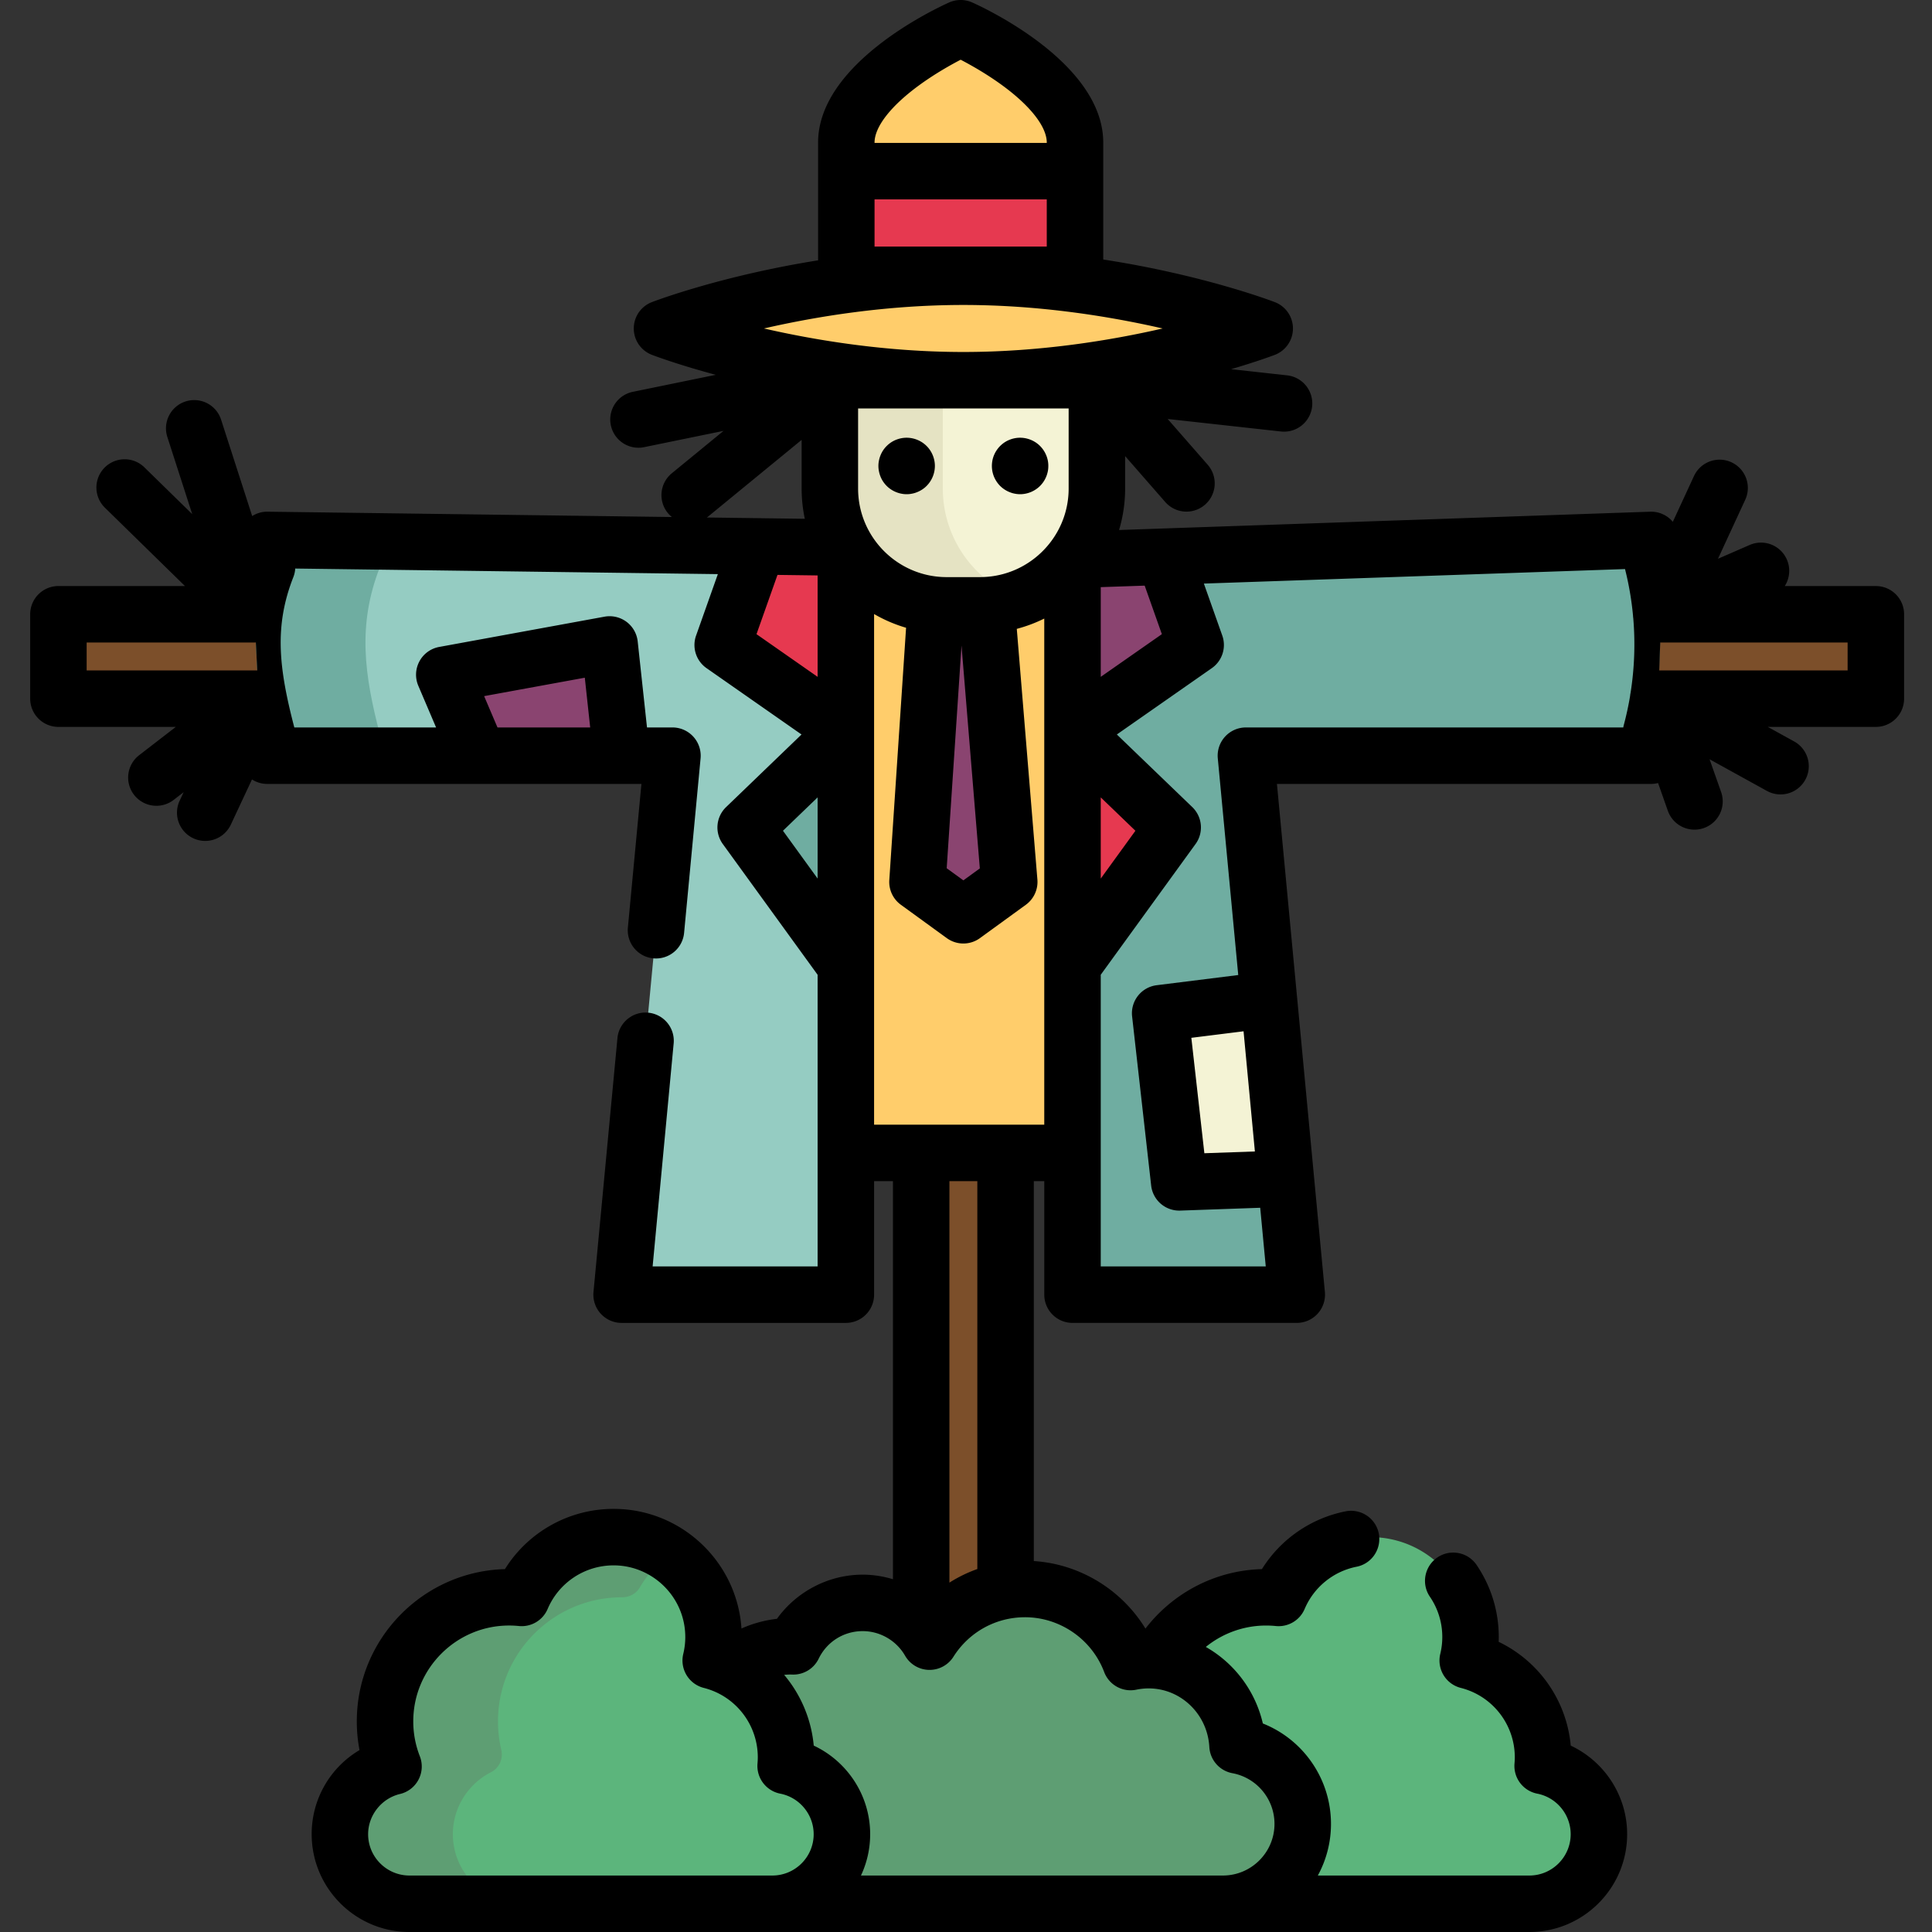 <svg xmlns="http://www.w3.org/2000/svg" height="512pt" viewBox="-8 0 512 512.001" width="512pt"><rect x="-8" y="0" width="512" height="512.001" fill="#333333" stroke="none"/><path d="M216.16 343.098V145.109l-153.347-2.023v3.75c0 1.27-.024 2.312-.047 3.39-6.043 15.395-4.149 28.653.047 44.66v5.38h107.394L156.73 343.098Zm0 0" style="stroke:none;fill-rule:nonzero;fill:#95ccc2;fill-opacity:1"/><path d="M92.746 194.887c-4.195-16.008-6.086-29.266-.043-44.66.02-1.079.043-2.122.043-3.391v-3.356l-29.933-.394v3.75c0 1.27-.024 2.312-.047 3.39-6.043 15.395-4.149 28.653.047 44.66v5.38h29.933v-5.379Zm0 0" style="stroke:none;fill-rule:nonzero;fill:#6fada1;fill-opacity:1"/><path d="M282.688 100.766v28.703a30.8 30.8 0 0 1-6.446 18.898c0 .012-.012.012-.012.02-5.34 6.906-13.52 11.484-22.789 11.984-.289.008-.57.031-.847.04-.29.01-.578.01-.86.01h-8.859a31.33 31.33 0 0 1-2.852-.128c-10.187-.93-18.937-6.797-23.859-15.188a30.807 30.807 0 0 1-4.238-15.636v-28.703Zm0 0" style="stroke:none;fill-rule:nonzero;fill:#f4f3d5;fill-opacity:1"/><path d="M246.102 145.105a30.771 30.771 0 0 1-4.243-15.636v-28.703h-29.933v28.703a30.807 30.807 0 0 0 4.238 15.636c4.922 8.391 13.672 14.258 23.86 15.188a31.33 31.33 0 0 0 2.851.129h8.86c.28 0 .57 0 .859-.012.277-.008.558-.031.847-.039a30.78 30.78 0 0 0 8.829-1.8 30.994 30.994 0 0 1-16.168-13.466Zm0 0" style="stroke:none;fill-rule:nonzero;fill:#e5e3c3;fill-opacity:1"/><path d="M327.164 87.05s-35.754 13.716-79.86 13.716c-44.105 0-79.859-13.715-79.859-13.715S203.2 73.34 247.305 73.34c44.105 0 79.86 13.71 79.86 13.71ZM276.89 37.785v7.574h-60.605v-7.574c0-16.73 30.3-30.3 30.3-30.3s30.306 13.57 30.306 30.3Zm0 0" style="stroke:none;fill-rule:nonzero;fill:#ffcd6b;fill-opacity:1"/><path d="M216.285 45.36h60.606v27.456h-60.606Zm0 0" style="stroke:none;fill-rule:nonzero;fill:#e63950;fill-opacity:1"/><path d="m432.242 162.785-.8 22.371h.011a89.977 89.977 0 0 1-1.887 8.848c0 .8.012 1.508.012 2.027v4.23H322.176l6.097 64.657-28.816 3.602 5.05 44.828 28.247-1.008 2.902 30.762H276.23v-87.207l26.54-36.618-26.54-25.55 32.637-22.801-8.27-23.348v-.047l128.981-4.453v1.969c0 .2.027 1.894.027 2.812a87.678 87.678 0 0 1 2.637 14.918v.008Zm0 0" style="stroke:none;fill-rule:nonzero;fill:#6fada1;fill-opacity:1"/><path d="m302.773 219.277-26.543 36.618v-62.168Zm0 0" style="stroke:none;fill-rule:nonzero;fill:#e63950;fill-opacity:1"/><path d="m332.754 312.34-28.246 1.008-5.051-44.828 28.816-3.602Zm0 0" style="stroke:none;fill-rule:nonzero;fill:#f4f3d5;fill-opacity:1"/><path d="m259.469 233.715-12.164 8.84-12.16-8.84 4.878-73.422a31.33 31.33 0 0 0 2.852.129h8.86c.28 0 .57 0 .859-.012h.847Zm0 0" style="stroke:none;fill-rule:nonzero;fill:#8a4470;fill-opacity:1"/><path d="M276.23 148.387v157.148h-60.074V145.113l.008-.008c4.922 8.391 13.672 14.258 23.86 15.188l-4.88 73.422 12.16 8.84 12.165-8.84-6.028-73.305h-.847c.277-.008.558-.031.847-.039 9.27-.5 17.45-5.078 22.79-11.984Zm0 0" style="stroke:none;fill-rule:nonzero;fill:#ffcd6b;fill-opacity:1"/><path d="M216.156 193.727v62.168l-26.543-36.618Zm0 0" style="stroke:none;fill-rule:nonzero;fill:#6fada1;fill-opacity:1"/><path d="m308.867 170.926-32.637 22.8v-45.34c0-.007.012-.007.012-.019l24.356-.836v.047Zm0 0" style="stroke:none;fill-rule:nonzero;fill:#8a4470;fill-opacity:1"/><path d="M216.156 145.113v48.614l-32.625-22.801 9.246-26.121Zm0 0" style="stroke:none;fill-rule:nonzero;fill:#e63950;fill-opacity:1"/><path d="M156.738 200.262h-37.843l-9.153-21.461 43.817-8.012Zm0 0" style="stroke:none;fill-rule:nonzero;fill:#8a4470;fill-opacity:1"/><path d="M400.813 467.988c.066-.75.105-1.504.105-2.265 0-12.375-8.488-22.762-19.957-25.668.48-1.996.742-4.078.742-6.223 0-14.621-11.855-26.477-26.476-26.477-10.946 0-20.336 6.637-24.372 16.11a33.405 33.405 0 0 0-3.324-.168c-18.164 0-32.886 14.726-32.886 32.887 0 4.222.804 8.25 2.253 11.96-8.12 1.922-14.21 9.25-14.21 17.938 0 10.14 8.296 18.434 18.433 18.434h96.168c10.14 0 18.434-8.293 18.434-18.434.004-8.937-6.442-16.437-14.91-18.094Zm0 0" style="stroke:none;fill-rule:nonzero;fill:#5cb57c;fill-opacity:1"/><path d="M236.121 305.531h22.363v198.985h-22.363Zm0 0" style="stroke:none;fill-rule:nonzero;fill:#7c4f2a;fill-opacity:1"/><path d="M319.96 462.559c-.706-12.602-10.976-22.598-23.542-22.598-1.645 0-3.25.172-4.8.5-4.266-11.313-15.18-19.36-27.985-19.36-10.649 0-19.988 5.57-25.285 13.954-3.528-6.137-10.145-10.274-17.73-10.274-8.09 0-15.079 4.7-18.395 11.52-.23-.008-.457-.02-.688-.02-13.719 0-24.84 11.121-24.84 24.84 0 .39.012.774.028 1.156-10.836.918-19.348 10-19.348 21.078 0 11.688 9.473 21.16 21.16 21.16h137.54c11.687 0 21.163-9.472 21.163-21.16-.004-10.359-7.449-18.972-17.277-20.796Zm0 0" style="stroke:none;fill-rule:nonzero;fill:#5e9e73;fill-opacity:1"/><path d="M431.441 185.152h57.684V162.79h-56.879M59.43 162.79H7.484v22.362h53.051" style="stroke:none;fill-rule:nonzero;fill:#7c4f2a;fill-opacity:1"/><path d="M200.207 467.988c.063-.75.102-1.504.102-2.265 0-12.375-8.489-22.762-19.957-25.668.48-1.996.742-4.078.742-6.223 0-14.621-11.852-26.477-26.477-26.477-10.945 0-20.336 6.637-24.37 16.11a33.405 33.405 0 0 0-3.325-.168c-18.16 0-32.887 14.726-32.887 32.887 0 4.222.805 8.25 2.254 11.96-8.121 1.922-14.21 9.25-14.21 17.938 0 10.14 8.296 18.434 18.437 18.434h96.164c10.14 0 18.437-8.293 18.437-18.434 0-8.937-6.445-16.437-14.91-18.094Zm0 0" style="stroke:none;fill-rule:nonzero;fill:#5cb57c;fill-opacity:1"/><path d="M112.012 486.082c0-7.156 4.133-13.39 10.129-16.441 2.164-1.102 3.257-3.567 2.703-5.934a32.693 32.693 0 0 1-.871-7.523c0-18.16 14.722-32.887 32.886-32.887h.032c1.941.004 3.742-.992 4.71-2.676a26.623 26.623 0 0 1 7.989-8.625 26.347 26.347 0 0 0-14.973-4.64c-10.941 0-20.336 6.636-24.367 16.109a33.405 33.405 0 0 0-3.324-.168c-18.164 0-32.887 14.723-32.887 32.887 0 4.218.805 8.25 2.254 11.957-8.563 2.027-14.867 10.058-14.156 19.359.734 9.691 9.148 17.016 18.867 17.016h29.45c-10.145 0-18.442-8.297-18.442-18.434Zm0 0" style="stroke:none;fill-rule:nonzero;fill:#5e9e73;fill-opacity:1"/><path d="M230.813 116.148c-.477.09-.95.243-1.407.422a7.407 7.407 0 0 0-2.426 1.625c-.347.34-.656.72-.937 1.137-.258.398-.5.84-.68 1.29-.187.448-.328.917-.425 1.394a7.045 7.045 0 0 0 0 2.926 7.609 7.609 0 0 0 1.105 2.691c.281.41.59.8.937 1.14.34.348.727.657 1.137.926.399.27.84.508 1.29.688.456.191.929.34 1.405.43a7.045 7.045 0 0 0 2.922 0c.48-.09.95-.239 1.399-.43.449-.18.887-.418 1.297-.688.41-.27.789-.578 1.129-.926a7.545 7.545 0 0 0 2.195-5.289c0-1.964-.8-3.902-2.195-5.289-1.739-1.746-4.32-2.543-6.746-2.047ZM255.426 126.348c.191.449.422.886.691 1.285.27.41.586.8.926 1.14.352.348.73.657 1.137.926.41.27.84.508 1.3.688a6.7 6.7 0 0 0 1.395.43c.48.101.977.152 1.465.152 1.969 0 3.894-.801 5.289-2.196.34-.34.66-.73.93-1.14.27-.399.5-.836.687-1.285.192-.461.328-.93.43-1.407.101-.48.14-.968.14-1.457a7.196 7.196 0 0 0-.57-2.863 7.47 7.47 0 0 0-1.617-2.426c-1.734-1.746-4.32-2.543-6.754-2.047-.477.09-.95.243-1.395.422-.46.188-.89.418-1.3.688-.407.277-.785.59-1.137.937-.34.34-.656.73-.926 1.137a7.425 7.425 0 0 0-1.117 2.684c-.09.488-.14.98-.14 1.468 0 .489.05.977.14 1.457.098.477.238.946.426 1.407Zm0 0" style="stroke:none;fill-rule:nonzero;fill:#000;fill-opacity:1"/><path d="M0 162.79v22.362a7.485 7.485 0 0 0 7.484 7.485H38.59l-9.715 7.5a7.48 7.48 0 0 0-1.352 10.496 7.464 7.464 0 0 0 5.93 2.91 7.458 7.458 0 0 0 4.567-1.559l2.648-2.047-1.059 2.262a7.486 7.486 0 0 0 6.774 10.656 7.49 7.49 0 0 0 6.785-4.312l5.61-11.984a7.425 7.425 0 0 0 4.035 1.191h99.171l-3.59 38.07a7.48 7.48 0 0 0 6.747 8.153 7.476 7.476 0 0 0 8.152-6.746l4.367-46.258a7.493 7.493 0 0 0-7.453-8.188h-6.746l-2.465-22.8a7.5 7.5 0 0 0-2.965-5.192 7.504 7.504 0 0 0-5.824-1.363l-43.812 8.02a7.46 7.46 0 0 0-5.243 3.816 7.474 7.474 0 0 0-.293 6.48l4.707 11.04h-37.57c-4.117-15.77-5.367-26.813-.266-39.821.29-.734.461-1.508.508-2.293l112 1.48-5.77 16.286a7.478 7.478 0 0 0 2.77 8.632l25.172 17.582-19.992 19.247a7.48 7.48 0 0 0-.867 9.78l25.125 34.653v77.29h-43.723l5.574-59.095a7.48 7.48 0 0 0-6.746-8.152c-4.113-.387-7.765 2.633-8.152 6.746l-6.348 67.281a7.488 7.488 0 0 0 7.45 8.188h59.43a7.485 7.485 0 0 0 7.484-7.484v-30.086h4.996v105.496c-2.575-.778-5.266-1.211-8.024-1.211-9.039 0-17.531 4.476-22.722 11.703a32.054 32.054 0 0 0-9.399 2.57c-1.168-17.676-15.91-31.703-33.879-31.703a33.912 33.912 0 0 0-28.804 15.961c-21.747.594-39.258 18.469-39.258 40.356 0 2.566.242 5.109.722 7.605a25.82 25.82 0 0 0-12.68 22.289c0 14.293 11.626 25.918 25.919 25.918h296.777c14.289 0 25.918-11.625 25.918-25.918 0-10.21-6.012-19.285-14.95-23.473a33.932 33.932 0 0 0-19.097-27.504c.02-.421.024-.847.024-1.27 0-6.858-2.036-13.468-5.883-19.116-2.332-3.414-6.989-4.297-10.399-1.965-.297.2-.566.426-.824.66-2.71 2.469-3.27 6.617-1.144 9.738a18.885 18.885 0 0 1 3.285 10.684c0 1.492-.18 2.996-.536 4.469a7.485 7.485 0 0 0 5.438 9.007c8.426 2.133 14.313 9.708 14.313 18.41 0 .493-.028 1.028-.079 1.637a7.488 7.488 0 0 0 6.02 7.977c5.137 1.004 8.867 5.527 8.867 10.746 0 6.043-4.914 10.953-10.953 10.953h-56.055a28.472 28.472 0 0 0 3.485-13.676c0-11.91-7.332-22.363-18.055-26.62a31.517 31.517 0 0 0-15.113-20.282 25.288 25.288 0 0 1 15.98-5.672c.852 0 1.719.043 2.574.13a7.486 7.486 0 0 0 7.633-4.517 18.984 18.984 0 0 1 13.766-11.199c3.699-.73 6.21-4.078 6.008-7.738a6.925 6.925 0 0 0-.121-1.055 7.484 7.484 0 0 0-8.797-5.886 33.916 33.916 0 0 0-22.176 15.312c-12.559.34-23.692 6.45-30.867 15.762-6.305-10.309-17.371-17.117-29.586-17.895V313.016h2.777v30.082a7.482 7.482 0 0 0 7.48 7.484h59.43c2.11 0 4.117-.887 5.535-2.445a7.501 7.501 0 0 0 1.918-5.742l-12.707-134.649h99.176c.629 0 1.242-.086 1.828-.234l2.582 7.324a7.483 7.483 0 1 0 14.114-4.977l-3.051-8.648 15.195 8.387a7.483 7.483 0 0 0 10.168-2.934 7.485 7.485 0 0 0-2.934-10.168l-6.992-3.86h28.637a7.482 7.482 0 0 0 7.48-7.484V162.79a7.479 7.479 0 0 0-7.48-7.48h-24.14a7.488 7.488 0 0 0 .554-7.02 7.48 7.48 0 0 0-9.848-3.871l-8.41 3.66 7.278-15.754a7.485 7.485 0 0 0-13.586-6.281l-5.657 12.246a8.532 8.532 0 0 0-.543-.586 7.51 7.51 0 0 0-5.457-2.098l-140.753 4.852a38.396 38.396 0 0 0 1.609-10.988v-8.598l10.621 12.156a7.474 7.474 0 0 0 5.637 2.559 7.485 7.485 0 0 0 5.633-12.41l-10.618-12.145 30.016 3.317a7.488 7.488 0 0 0 8.262-6.613 7.487 7.487 0 0 0-6.618-8.262l-14.843-1.641c6.922-2.031 11.09-3.605 11.582-3.793a7.484 7.484 0 0 0 0-13.973c-1.063-.41-19.192-7.254-45.473-11.293V37.785c0-20.976-31.172-35.543-34.726-37.133a7.486 7.486 0 0 0-6.118 0c-3.554 1.594-34.726 16.157-34.726 37.133v31.207c-25.508 4.063-42.992 10.672-44.035 11.07a7.48 7.48 0 0 0 0 13.973c.609.235 6.804 2.578 16.91 5.297l-21.98 4.508a7.485 7.485 0 0 0 1.5 14.816c.495 0 1.003-.05 1.511-.156l21.04-4.316-13.716 11.246a7.483 7.483 0 0 0-1.043 10.53c.325.395.688.743 1.07 1.056L62.91 135.602c-1.422-.028-2.855.386-4.082 1.156l-8.238-25.543a7.481 7.481 0 0 0-9.418-4.824 7.481 7.481 0 0 0-4.824 9.418l6.593 20.441-12.68-12.402a7.479 7.479 0 0 0-10.577.113 7.484 7.484 0 0 0 .113 10.582l21.219 20.762H7.484A7.485 7.485 0 0 0 0 162.789Zm59.43 7.483c.125 0 .246-.015.37-.02l.364 7.415h-45.2v-7.395Zm60.867 14.207 26.683-4.882 1.426 13.183H123.84ZM235.64 22.55c4.078-2.972 8.23-5.308 10.945-6.722 2.715 1.414 6.867 3.75 10.945 6.723 7.547 5.5 11.875 11.054 11.875 15.234v.094h-45.64v-.094c0-4.183 4.328-9.734 11.875-15.234Zm-11.875 30.294h45.64V65.34h-45.64Zm23.539 27.976c20.34 0 38.965 3.059 52.82 6.23-13.855 3.177-32.48 6.231-52.82 6.231-20.356 0-38.993-3.058-52.856-6.234 13.84-3.172 32.457-6.227 52.856-6.227Zm234.336 96.852h-49.93l.266-7.414c.09.004.18.015.27.015h49.394Zm-188.485 270.11a16.05 16.05 0 0 1 3.262-.337c8.523 0 15.582 6.82 16.07 15.532a7.482 7.482 0 0 0 6.106 6.937c6.465 1.203 11.16 6.856 11.16 13.441 0 7.543-6.137 13.68-13.68 13.68h-95.91a25.729 25.729 0 0 0 2.438-10.953c0-10.21-6.016-19.289-14.95-23.477a33.915 33.915 0 0 0-7.84-18.75c.567-.058 1.141-.09 1.723-.09l.485.016a7.472 7.472 0 0 0 6.937-4.207c2.188-4.508 6.66-7.308 11.66-7.308 4.625 0 8.93 2.5 11.242 6.52a7.485 7.485 0 0 0 6.332 3.753h.157a7.48 7.48 0 0 0 6.324-3.484c4.144-6.555 11.234-10.47 18.965-10.47 9.273 0 17.707 5.833 20.98 14.513a7.476 7.476 0 0 0 8.54 4.683Zm-192.64 49.253c-6.043 0-10.957-4.914-10.957-10.953 0-5.016 3.558-9.496 8.453-10.656a7.482 7.482 0 0 0 4.902-3.809 7.469 7.469 0 0 0 .344-6.195 25.333 25.333 0 0 1-1.738-9.238c0-14.008 11.394-25.403 25.402-25.403.855 0 1.723.043 2.578.13a7.475 7.475 0 0 0 7.629-4.513 18.98 18.98 0 0 1 17.488-11.558c3.371 0 6.535.89 9.281 2.441 5.79 3.258 9.711 9.45 9.711 16.555 0 1.492-.18 2.996-.535 4.469a7.485 7.485 0 0 0 5.438 9.007c8.425 2.133 14.312 9.708 14.312 18.41 0 .493-.027 1.028-.078 1.637a7.488 7.488 0 0 0 6.02 7.977c5.136 1.004 8.867 5.527 8.867 10.746 0 6.043-4.914 10.953-10.953 10.953Zm150.488-81.226a36.748 36.748 0 0 0-7.399 3.609V313.016h7.399Zm-27.36-117.758V162.727a38.269 38.269 0 0 0 8.477 3.636l-4.445 66.86a7.484 7.484 0 0 0 3.066 6.55l12.164 8.836a7.475 7.475 0 0 0 8.797 0l12.16-8.836a7.49 7.49 0 0 0 3.059-6.668l-5.461-66.449a38.603 38.603 0 0 0 7.281-2.73V298.05Zm51.56-189.805v21.223a23.358 23.358 0 0 1-4.833 14.242c-4.125 5.383-10.516 8.93-17.734 9.207-.301.008-.602.023-.903.023h-8.859c-12.941 0-23.469-10.53-23.469-23.472V108.25h55.797Zm149.562 54.871c.004.102.011.207.02.313.01.125.026.246.042.37 0 .02.004.04.008.055a82.353 82.353 0 0 1-.711 19.72 7.106 7.106 0 0 0-.133.878 82.794 82.794 0 0 1-1.652 7.621c-.063.23-.113.469-.152.707H322.18c-2.11 0-4.118.887-5.535 2.446a7.493 7.493 0 0 0-1.918 5.738l5.421 57.43-21.62 2.699a7.487 7.487 0 0 0-6.508 8.265l5.05 44.82a7.484 7.484 0 0 0 7.434 6.645c.09 0 .18 0 .27-.004l21.195-.75 1.469 15.543H283.71V258.32l25.125-34.648a7.486 7.486 0 0 0-.867-9.785l-19.992-19.242 25.175-17.583a7.483 7.483 0 0 0 2.766-8.632l-4.879-13.778 111.61-3.843a81.251 81.251 0 0 1 2.117 12.308ZM311.168 305.621l-3.45-30.59 13.837-1.73 3.004 31.847Zm-18.27-85.46-9.187 12.667v-21.512Zm-41.234 9.976-4.36 3.168-4.421-3.211 3.926-59.031Zm-53.625-77.782 10.637.141v26.875L192.48 168.06Zm10.637 58.961v21.512l-9.184-12.672Zm86.676-56.117 4.554 12.86-16.195 11.312v-23.773ZM179.52 137.004l24.921-20.43v12.895c0 2.75.293 5.426.844 8.015l-25.965-.343c.067-.051.137-.086.2-.137Zm0 0" style="stroke:none;fill-rule:nonzero;fill:#000;fill-opacity:1"/></svg>